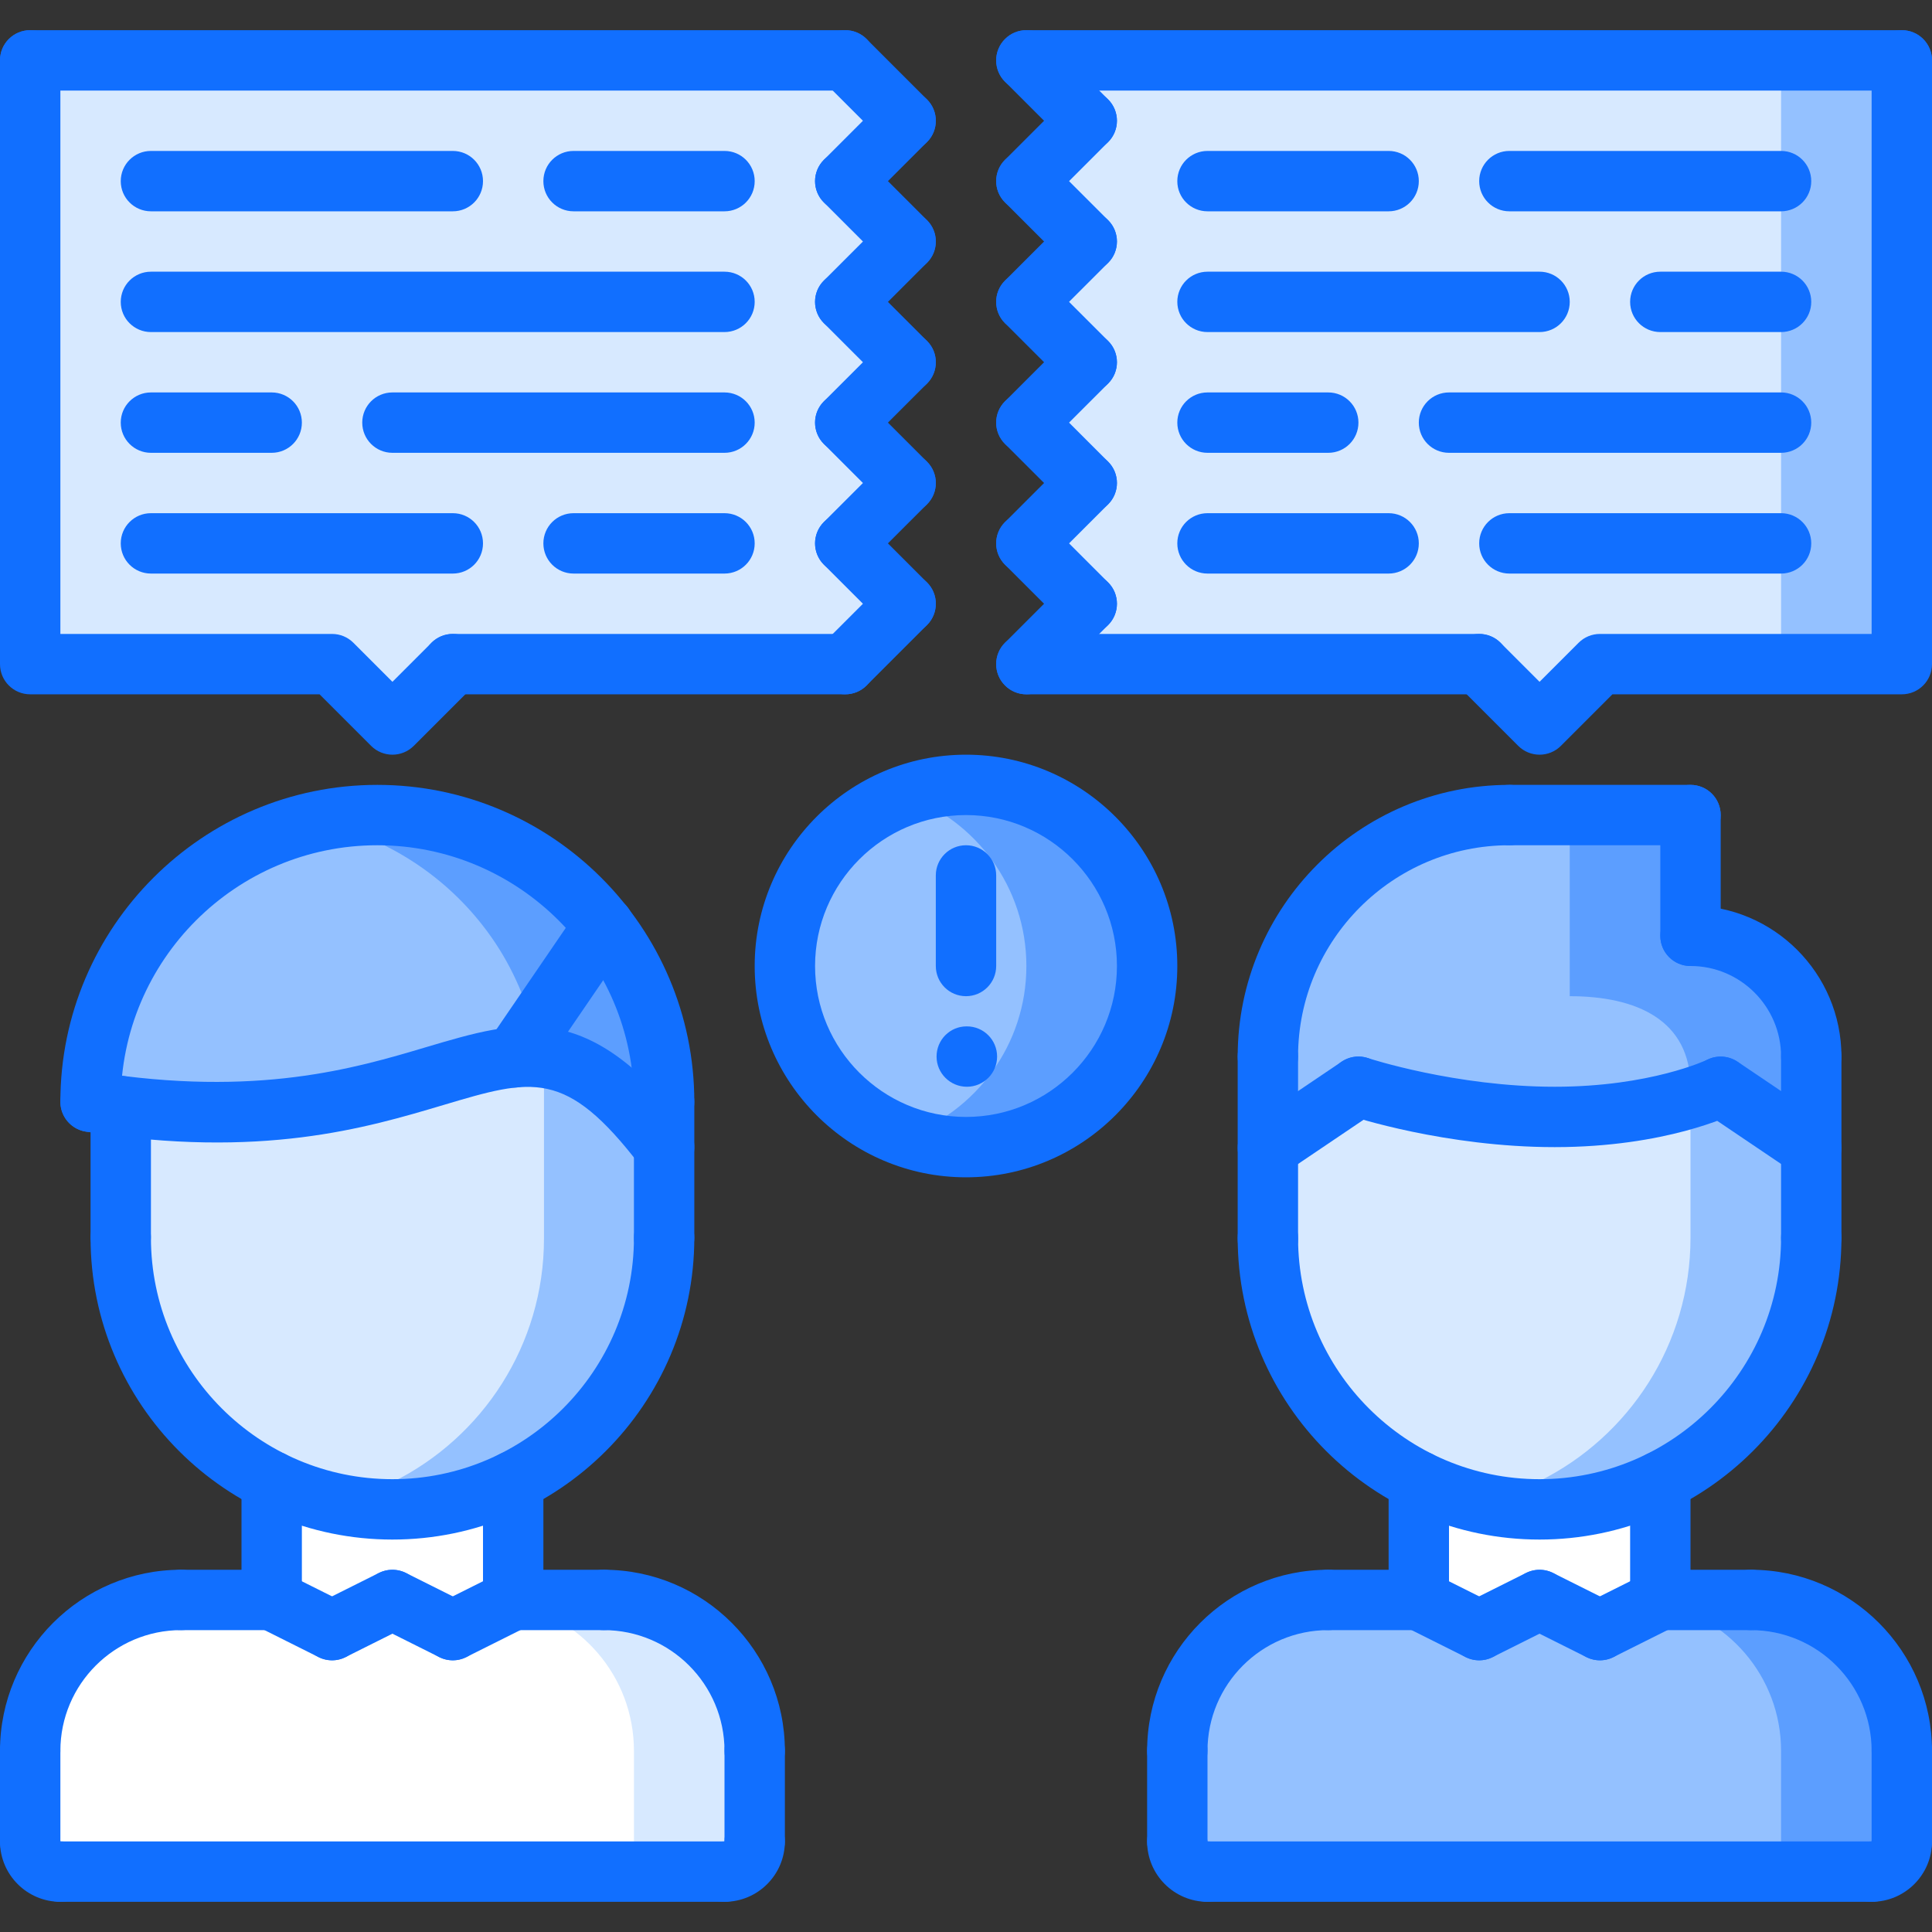 <?xml version="1.0" encoding="utf-8"?>
<!-- Generator: Adobe Illustrator 16.0.0, SVG Export Plug-In . SVG Version: 6.00 Build 0)  -->
<!DOCTYPE svg PUBLIC "-//W3C//DTD SVG 1.1//EN" "http://www.w3.org/Graphics/SVG/1.1/DTD/svg11.dtd">
<svg version="1.1" xmlns="http://www.w3.org/2000/svg" xmlns:xlink="http://www.w3.org/1999/xlink" x="0px" y="0px" width="64px"
	 height="64px" viewBox="0 0 64 64" enable-background="new 0 0 64 64" xml:space="preserve">
<rect x="0" y="0" width="64" height="64" fill="#333333" stroke="none"/>
<g id="_x35_0_document_x2C__optimization_x2C__documentation_x2C__business_x2C__office_x2C__corporation_x2C__job">
</g>
<g id="_x34_9_human_x2C__resource_x2C__conveyor_x2C__business_x2C__office_x2C__corporation_x2C__job">
</g>
<g id="_x34_8_knowledge_x2C__training_x2C__growth_x2C__book_x2C__business_x2C__office_x2C__corporation">
</g>
<g id="_x34_7_skill_x2C__competence_x2C__experience_x2C__business_x2C__office_x2C__corporation_x2C__job">
</g>
<g id="_x34_6_target_x2C__success_x2C__victory_x2C__business_x2C__office_x2C__corporation_x2C__job">
</g>
<g id="_x34_5_inbox_x2C__letter_x2C__email_x2C__business_x2C__office_x2C__corporation_x2C__job">
</g>
<g id="_x34_4_document_x2C__workflow_x2C__sharing_x2C__business_x2C__office_x2C__corporation_x2C__job">
</g>
<g id="_x34_3_budget_x2C__allocation_x2C__money_x2C__business_x2C__office_x2C__corporation_x2C__job">
</g>
<g id="_x34_2_case_x2C__task_x2C__project_x2C__business_x2C__office_x2C__corporation_x2C__job">
</g>
<g id="_x34_1_structure_x2C__structuring_x2C__tasks_x2C__business_x2C__office_x2C__corporation_x2C__job">
</g>
<g id="_x34_0_choice_x2C__dilemma_x2C__question_x2C__business_x2C__office_x2C__corporation_x2C__job">
</g>
<g id="_x33_9_workplace_x2C__table_x2C__laptop_x2C__business_x2C__office_x2C__corporation_x2C__job">
</g>
<g id="_x33_8_bribe_x2C__bag_x2C__money_x2C__business_x2C__office_x2C__corporation_x2C__job">
</g>
<g id="_x33_7_corruption_x2C__forage_x2C__money_x2C__business_x2C__office_x2C__corporation_x2C__job">
</g>
<g id="_x33_6_career_x2C__ladder_x2C__success_x2C__business_x2C__office_x2C__corporation_x2C__job">
</g>
<g id="_x33_5_review_x2C__feedback_x2C__rating_x2C__business_x2C__office_x2C__corporation_x2C__job">
</g>
<g id="_x33_4_manipulation_x2C__thread_x2C__puppet_x2C__business_x2C__office_x2C__corporation_x2C__job">
</g>
<g id="_x33_3_location_x2C__map_x2C__pin_x2C__business_x2C__office_x2C__corporation_x2C__job">
</g>
<g id="_x33_2_retirement_x2C__old_x2C__man_x2C__door_x2C__business_x2C__office_x2C__corporation">
</g>
<g id="_x33_1_victory_x2C__success_x2C__medal_x2C__reward_x2C__business_x2C__office_x2C__corporation">
</g>
<g id="_x33_0_dismissal_x2C__box_x2C__door_x2C__business_x2C__office_x2C__corporation_x2C__job">
</g>
<g id="_x32_9_meeting_x2C__discussion_x2C__question_x2C__business_x2C__office_x2C__corporation_x2C__job">
</g>
<g id="_x32_8_strategy_x2C__vision_x2C__eye_x2C__chess_x2C__business_x2C__office_x2C__corporation">
</g>
<g id="_x32_7_board_x2C__task_x2C__process_x2C__business_x2C__office_x2C__corporation_x2C__job">
</g>
<g id="_x32_6_scheme_x2C__board_x2C__structure_x2C__business_x2C__office_x2C__corporation_x2C__job">
</g>
<g id="_x32_5_conflict_x2C__dialog_x2C__discussion_x2C__business_x2C__office_x2C__corporation_x2C__job">
	<g>
		<path fill="#94C1FF" d="M22,36.5V38c-1.941-2.53-3.35-3.13-4.98-2.971L20,30.67C21.26,32.279,22,34.311,22,36.5z"/>
	</g>
	<g>
		<path fill="#94C1FF" d="M20,30.67l-2.98,4.359C14.359,35.29,11.1,37.52,4,36.641C3.68,36.6,3.34,36.55,3,36.5
			c0-5.25,4.25-9.5,9.5-9.5C15.549,27,18.27,28.439,20,30.67z"/>
	</g>
	<g>
		<path fill="#5C9EFF" d="M20,30.67l-2.33,3.406c0.084,0.315,0.162,0.633,0.213,0.959c0.596,0.059,1.184,0.26,1.797,0.66
			c0.066,0.043,0.133,0.084,0.201,0.132c0.102,0.073,0.205,0.155,0.309,0.239c0.094,0.078,0.189,0.159,0.287,0.246
			c0.092,0.083,0.184,0.168,0.277,0.26c0.121,0.12,0.246,0.254,0.371,0.391c0.078,0.083,0.152,0.161,0.23,0.251
			C21.564,37.453,21.777,37.711,22,38v-1.5C22,34.311,21.26,32.279,20,30.67z"/>
	</g>
	<g>
		<path fill="#5C9EFF" d="M11.445,27.062c-0.326,0.037-0.646,0.089-0.961,0.157h-0.002c2.229,0.475,4.174,1.72,5.518,3.451
			c0.777,0.994,1.342,2.153,1.67,3.406L20,30.67c-1.73-2.23-4.451-3.67-7.5-3.67c-0.346,0-0.686,0.02-1.021,0.057
			C11.467,27.058,11.457,27.061,11.445,27.062z"/>
	</g>
	<g>
		<path fill="#D7E9FF" d="M22,38v3c0,3.53-2.041,6.59-5,8.06C15.799,49.66,14.439,50,13,50c-1.441,0-2.801-0.34-4-0.94
			C6.039,47.59,4,44.53,4,41v-0.04v-4.319c7.1,0.879,10.359-1.351,13.02-1.611C18.65,34.87,20.059,35.47,22,38z"/>
	</g>
	<g>
		<path fill="#94C1FF" d="M18.02,35.051v5.977c0,3.53-2.041,6.59-5,8.06c-0.607,0.304-1.256,0.539-1.934,0.699
			C11.703,49.921,12.342,50,13,50c1.439,0,2.799-0.34,4-0.94c2.959-1.47,5-4.529,5-8.06v-3
			C20.465,35.999,19.262,35.215,18.02,35.051z"/>
	</g>
	<g>
		<path fill="#FFFFFF" d="M13,50c1.439,0,2.799-0.34,4-0.94V53l-2,1l-2-1l-2,1l-2-1v-3.94C10.199,49.66,11.559,50,13,50z"/>
	</g>
	<g>
		<path fill="#FFFFFF" d="M25,58v3c0,0.55-0.441,1-1,1H2c-0.551,0-1-0.45-1-1v-3c0-2.76,2.24-5,5-5h3l2,1l2-1l2,1l2-1h3
			C22.77,53,25,55.24,25,58z"/>
	</g>
	<g>
		<g>
			<path fill="#D7E9FF" d="M20,53h-3l-0.168,0.084C19.201,53.481,21,55.524,21,58v3c0,0.55-0.441,1-1,1h4c0.559,0,1-0.45,1-1v-3
				C25,55.24,22.77,53,20,53z"/>
		</g>
	</g>
	<g>
		<path fill="#FFFFFF" d="M51,50c1.439,0,2.801-0.34,4-0.94V53l-2,1l-2-1l-2,1l-2-1v-3.94C48.201,49.66,49.561,50,51,50z"/>
	</g>
	<g>
		<path fill="#94C1FF" d="M63,61c0,0.55-0.449,1-1,1H40c-0.549,0-1-0.45-1-1v-3c0-2.76,2.23-5,5-5h3l2,1l2-1l2,1l2-1h3
			c2.76,0,5,2.24,5,5V61z"/>
	</g>
	<g>
		<g>
			<path fill="#5C9EFF" d="M58,53h-3l-0.168,0.084C57.195,53.482,59,55.525,59,58v3c0,0.55-0.449,1-1,1h4c0.551,0,1-0.45,1-1v-3
				C63,55.24,60.76,53,58,53z"/>
		</g>
	</g>
	<g>
		<path fill="#D7E9FF" d="M60,38.03V41c0,3.53-2.039,6.59-5,8.06C53.801,49.66,52.439,50,51,50s-2.799-0.34-4-0.94
			c-2.949-1.46-4.98-4.5-5-8.01V41v-2.97L45,36c0,0,3.01,1,6.5,1s5.5-1,5.5-1L60,38.03z"/>
	</g>
	<g>
		<path fill="#94C1FF" d="M57,36c0,0-0.357,0.17-1,0.369V41c0,3.53-2.039,6.59-5,8.06c-0.627,0.313-1.297,0.551-2,0.711
			C49.643,49.918,50.313,50,51,50c1.439,0,2.801-0.34,4-0.94c2.961-1.47,5-4.529,5-8.06v-2.97L57,36z"/>
	</g>
	<g>
		<path fill="#94C1FF" d="M60,35v3.03L57,36c0,0-2.01,1-5.5,1S45,36,45,36l-3,2.03V35c0-4.42,3.58-8,8-8h6v4
			C58.211,31,60,32.79,60,35z"/>
	</g>
	<g>
		<g>
			<path fill="#5C9EFF" d="M56,31v-4h-4v6c2.211,0,4,0.79,4,3v0.369C56.643,36.17,57,36,57,36l3,2.03V35C60,32.79,58.211,31,56,31z"
				/>
		</g>
	</g>
	<g>
		<path fill="#94C1FF" d="M32,26c3.31,0,6,2.69,6,6s-2.69,6-6,6s-6-2.69-6-6S28.69,26,32,26z"/>
	</g>
	<g>
		<path fill="#5C9EFF" d="M32,26c-0.702,0-1.373,0.127-2,0.35c2.327,0.826,4,3.043,4,5.65s-1.673,4.824-4,5.65
			c0.627,0.223,1.298,0.35,2,0.35c3.31,0,6-2.69,6-6S35.31,26,32,26z"/>
	</g>
	<g>
		<polygon fill="#D7E9FF" points="49,22 34,22 36,20 34,18 36,16 34,14 36,12 34,10 36,8 34,6 36,4 34,2 63,2 63,22 53,22 51,24 		
			"/>
	</g>
	<g>
		<polygon fill="#D7E9FF" points="30,4 28,6 30,8 28,10 30,12 28,14 30,16 28,18 30,20 28,22 15,22 13,24 11,22 1,22 1,2 28,2 		"/>
	</g>
	<g>
		<rect x="59.001" y="2" fill="#94C1FF" width="3.999" height="20"/>
	</g>
	<g>
		<g>
			<g>
				<path fill="#116FFF" d="M39,59c-0.553,0-1-0.447-1-1c0-3.309,2.691-6,6-6c0.553,0,1,0.447,1,1s-0.447,1-1,1
					c-2.206,0-4,1.794-4,4C40,58.553,39.553,59,39,59z"/>
			</g>
			<g>
				<path fill="#116FFF" d="M47,54h-3c-0.553,0-1-0.447-1-1s0.447-1,1-1h3c0.553,0,1,0.447,1,1S47.553,54,47,54z"/>
			</g>
			<g>
				<path fill="#116FFF" d="M39,62c-0.553,0-1-0.447-1-1v-3c0-0.553,0.447-1,1-1s1,0.447,1,1v3C40,61.553,39.553,62,39,62z"/>
			</g>
			<g>
				<path fill="#116FFF" d="M40,63c-1.103,0-2-0.897-2-2c0-0.531,0.418-0.914,0.948-0.943c0.548-0.034,0.993,0.416,1.052,0.942
					c0.552,0,1,0.448,1,1C41,62.552,40.553,63,40,63z"/>
			</g>
			<g>
				<path fill="#116FFF" d="M63,59c-0.553,0-1-0.447-1-1c0-2.206-1.794-4-4-4c-0.553,0-1-0.447-1-1s0.447-1,1-1c3.309,0,6,2.691,6,6
					C64,58.553,63.553,59,63,59z"/>
			</g>
			<g>
				<path fill="#116FFF" d="M58,54h-3c-0.553,0-1-0.447-1-1s0.447-1,1-1h3c0.553,0,1,0.447,1,1S58.553,54,58,54z"/>
			</g>
			<g>
				<path fill="#116FFF" d="M63,62c-0.553,0-1-0.447-1-1v-3c0-0.553,0.447-1,1-1s1,0.447,1,1v3C64,61.553,63.553,62,63,62z"/>
			</g>
			<g>
				<path fill="#116FFF" d="M62,63c-0.553,0-1-0.447-1-1s0.447-1,1-1c0-0.553,0.447-1,1-1s1,0.447,1,1C64,62.103,63.103,63,62,63z"
					/>
			</g>
			<g>
				<path fill="#116FFF" d="M62,63H40c-0.553,0-1-0.447-1-1s0.447-1,1-1h22c0.553,0,1,0.447,1,1S62.553,63,62,63z"/>
			</g>
			<g>
				<path fill="#116FFF" d="M47,54c-0.553,0-1-0.447-1-1v-3.936c0-0.553,0.447-1,1-1s1,0.447,1,1V53C48,53.553,47.553,54,47,54z"/>
			</g>
			<g>
				<path fill="#116FFF" d="M55,54c-0.553,0-1-0.447-1-1v-3.936c0-0.553,0.447-1,1-1s1,0.447,1,1V53C56,53.553,55.553,54,55,54z"/>
			</g>
			<g>
				<path fill="#116FFF" d="M50.999,51C45.485,51,41,46.515,41,41.002c0-0.553,0.447-1,1-1s1,0.447,1,1
					C43,45.412,46.588,49,50.999,49C55.411,49,59,45.412,59,41.002c0-0.553,0.447-1,1-1s1,0.447,1,1C61,46.515,56.514,51,50.999,51z
					"/>
			</g>
			<g>
				<path fill="#116FFF" d="M42,42.051c-0.553,0-1-0.447-1-1V35c0-0.553,0.447-1,1-1s1,0.447,1,1v6.051
					C43,41.604,42.553,42.051,42,42.051z"/>
			</g>
			<g>
				<path fill="#116FFF" d="M60,42.002c-0.553,0-1-0.447-1-1V35c0-0.553,0.447-1,1-1s1,0.447,1,1v6.002
					C61,41.555,60.553,42.002,60,42.002z"/>
			</g>
			<g>
				<path fill="#116FFF" d="M60,35.999c-0.553,0-1-0.447-1-1C59,33.346,57.654,32,56,32c-0.553,0-1-0.447-1-1s0.447-1,1-1
					c2.757,0,5,2.242,5,4.999C61,35.552,60.553,35.999,60,35.999z"/>
			</g>
			<g>
				<path fill="#116FFF" d="M56,32c-0.553,0-1-0.447-1-1v-4c0-0.553,0.447-1,1-1s1,0.447,1,1v4C57,31.553,56.553,32,56,32z"/>
			</g>
			<g>
				<path fill="#116FFF" d="M56,28h-6c-0.553,0-1-0.447-1-1s0.447-1,1-1h6c0.553,0,1,0.447,1,1S56.553,28,56,28z"/>
			</g>
			<g>
				<path fill="#116FFF" d="M42,36c-0.553,0-1-0.447-1-1c0-4.963,4.037-9,9-9c0.553,0,1,0.447,1,1s-0.447,1-1,1
					c-3.859,0-7,3.141-7,7C43,35.553,42.553,36,42,36z"/>
			</g>
			<g>
				<g>
					<path fill="#116FFF" d="M59.999,39.025c-0.192,0-0.387-0.056-0.559-0.171l-3-2.025c-0.458-0.31-0.578-0.931-0.27-1.389
						c0.31-0.457,0.93-0.577,1.389-0.27l3,2.025c0.458,0.31,0.578,0.931,0.27,1.389C60.636,38.871,60.32,39.025,59.999,39.025z"/>
				</g>
				<g>
					<path fill="#116FFF" d="M51.5,38c-3.612,0-6.687-1.008-6.815-1.051c-0.523-0.175-0.807-0.74-0.634-1.264
						c0.174-0.523,0.739-0.81,1.264-0.635C45.344,35.061,48.223,36,51.5,36c3.178,0,5.04-0.888,5.059-0.897
						c0.494-0.24,1.095-0.037,1.337,0.457c0.243,0.494,0.043,1.09-0.449,1.336C57.355,36.94,55.186,38,51.5,38z"/>
				</g>
				<g>
					<path fill="#116FFF" d="M42.001,39.025c-0.321,0-0.637-0.154-0.83-0.44c-0.309-0.458-0.188-1.079,0.27-1.389l3-2.025
						c0.458-0.308,1.079-0.188,1.389,0.27c0.309,0.458,0.188,1.079-0.27,1.389l-3,2.025C42.388,38.97,42.193,39.025,42.001,39.025z"
						/>
				</g>
			</g>
			<g>
				<path fill="#116FFF" d="M48.999,55c-0.15,0-0.303-0.034-0.446-0.105l-2-1c-0.494-0.247-0.694-0.848-0.447-1.342
					s0.848-0.691,1.342-0.447l2,1c0.494,0.247,0.694,0.848,0.447,1.342C49.719,54.798,49.366,55,48.999,55z"/>
			</g>
			<g>
				<path fill="#116FFF" d="M49.001,55c-0.367,0-0.72-0.202-0.896-0.553c-0.247-0.494-0.047-1.095,0.447-1.342l2-1
					c0.494-0.244,1.095-0.047,1.342,0.447s0.047,1.095-0.447,1.342l-2,1C49.304,54.966,49.151,55,49.001,55z"/>
			</g>
			<g>
				<path fill="#116FFF" d="M53.001,55c-0.367,0-0.72-0.202-0.896-0.553c-0.247-0.494-0.047-1.095,0.447-1.342l2-1
					c0.494-0.244,1.095-0.047,1.342,0.447s0.047,1.095-0.447,1.342l-2,1C53.304,54.966,53.151,55,53.001,55z"/>
			</g>
			<g>
				<path fill="#116FFF" d="M52.999,55c-0.15,0-0.303-0.034-0.446-0.105l-2-1c-0.494-0.247-0.694-0.848-0.447-1.342
					c0.248-0.494,0.848-0.691,1.342-0.447l2,1c0.494,0.247,0.694,0.848,0.447,1.342C53.719,54.798,53.366,55,52.999,55z"/>
			</g>
		</g>
		<g>
			<path fill="#116FFF" d="M51,25c-0.256,0-0.512-0.098-0.707-0.293l-2-2c-0.391-0.391-0.391-1.023,0-1.414s1.023-0.391,1.414,0
				L51,22.586l1.293-1.293C52.48,21.105,52.734,21,53,21h9V2c0-0.553,0.447-1,1-1s1,0.447,1,1v20c0,0.553-0.447,1-1,1h-9.586
				l-1.707,1.707C51.512,24.902,51.256,25,51,25z"/>
		</g>
		<g>
			<path fill="#116FFF" d="M13,25c-0.256,0-0.512-0.098-0.707-0.293L10.586,23H1c-0.553,0-1-0.447-1-1V2c0-0.553,0.447-1,1-1
				s1,0.447,1,1v19h9c0.266,0,0.52,0.105,0.707,0.293L13,22.586l1.293-1.293c0.391-0.391,1.023-0.391,1.414,0s0.391,1.023,0,1.414
				l-2,2C13.512,24.902,13.256,25,13,25z"/>
		</g>
		<g>
			<path fill="#116FFF" d="M15,7H5C4.447,7,4,6.553,4,6s0.447-1,1-1h10c0.553,0,1,0.447,1,1S15.553,7,15,7z"/>
		</g>
		<g>
			<path fill="#116FFF" d="M51,11H40c-0.553,0-1-0.447-1-1s0.447-1,1-1h11c0.553,0,1,0.447,1,1S51.553,11,51,11z"/>
		</g>
		<g>
			<path fill="#116FFF" d="M24,11H5c-0.553,0-1-0.447-1-1s0.447-1,1-1h19c0.553,0,1,0.447,1,1S24.553,11,24,11z"/>
		</g>
		<g>
			<path fill="#116FFF" d="M24,7h-5c-0.553,0-1-0.447-1-1s0.447-1,1-1h5c0.553,0,1,0.447,1,1S24.553,7,24,7z"/>
		</g>
		<g>
			<path fill="#116FFF" d="M46,7h-6c-0.553,0-1-0.447-1-1s0.447-1,1-1h6c0.553,0,1,0.447,1,1S46.553,7,46,7z"/>
		</g>
		<g>
			<path fill="#116FFF" d="M59,7h-9c-0.553,0-1-0.447-1-1s0.447-1,1-1h9c0.553,0,1,0.447,1,1S59.553,7,59,7z"/>
		</g>
		<g>
			<path fill="#116FFF" d="M15,19H5c-0.553,0-1-0.447-1-1s0.447-1,1-1h10c0.553,0,1,0.447,1,1S15.553,19,15,19z"/>
		</g>
		<g>
			<path fill="#116FFF" d="M24,19h-5c-0.553,0-1-0.447-1-1s0.447-1,1-1h5c0.553,0,1,0.447,1,1S24.553,19,24,19z"/>
		</g>
		<g>
			<path fill="#116FFF" d="M46,19h-6c-0.553,0-1-0.447-1-1s0.447-1,1-1h6c0.553,0,1,0.447,1,1S46.553,19,46,19z"/>
		</g>
		<g>
			<path fill="#116FFF" d="M59,19h-9c-0.553,0-1-0.447-1-1s0.447-1,1-1h9c0.553,0,1,0.447,1,1S59.553,19,59,19z"/>
		</g>
		<g>
			<path fill="#116FFF" d="M9,15H5c-0.553,0-1-0.447-1-1s0.447-1,1-1h4c0.553,0,1,0.447,1,1S9.553,15,9,15z"/>
		</g>
		<g>
			<path fill="#116FFF" d="M24,15H13c-0.553,0-1-0.447-1-1s0.447-1,1-1h11c0.553,0,1,0.447,1,1S24.553,15,24,15z"/>
		</g>
		<g>
			<path fill="#116FFF" d="M44,15h-4c-0.553,0-1-0.447-1-1s0.447-1,1-1h4c0.553,0,1,0.447,1,1S44.553,15,44,15z"/>
		</g>
		<g>
			<path fill="#116FFF" d="M59,15H48c-0.553,0-1-0.447-1-1s0.447-1,1-1h11c0.553,0,1,0.447,1,1S59.553,15,59,15z"/>
		</g>
		<g>
			<path fill="#116FFF" d="M59,11h-4c-0.553,0-1-0.447-1-1s0.447-1,1-1h4c0.553,0,1,0.447,1,1S59.553,11,59,11z"/>
		</g>
		<g>
			<path fill="#116FFF" d="M28,23c-0.256,0-0.512-0.098-0.707-0.293c-0.391-0.391-0.391-1.023,0-1.414l2-2
				c0.391-0.391,1.023-0.391,1.414,0s0.391,1.023,0,1.414l-2,2C28.512,22.902,28.256,23,28,23z"/>
		</g>
		<g>
			<path fill="#116FFF" d="M30,21c-0.256,0-0.512-0.098-0.707-0.293l-2-2c-0.391-0.391-0.391-1.023,0-1.414s1.023-0.391,1.414,0l2,2
				c0.391,0.391,0.391,1.023,0,1.414C30.512,20.902,30.256,21,30,21z"/>
		</g>
		<g>
			<path fill="#116FFF" d="M28,19c-0.256,0-0.512-0.098-0.707-0.293c-0.391-0.391-0.391-1.023,0-1.414l2-2
				c0.391-0.391,1.023-0.391,1.414,0s0.391,1.023,0,1.414l-2,2C28.512,18.902,28.256,19,28,19z"/>
		</g>
		<g>
			<path fill="#116FFF" d="M30,17c-0.256,0-0.512-0.098-0.707-0.293l-2-2c-0.391-0.391-0.391-1.023,0-1.414s1.023-0.391,1.414,0l2,2
				c0.391,0.391,0.391,1.023,0,1.414C30.512,16.902,30.256,17,30,17z"/>
		</g>
		<g>
			<path fill="#116FFF" d="M28,15c-0.256,0-0.512-0.098-0.707-0.293c-0.391-0.391-0.391-1.023,0-1.414l2-2
				c0.391-0.391,1.023-0.391,1.414,0s0.391,1.023,0,1.414l-2,2C28.512,14.902,28.256,15,28,15z"/>
		</g>
		<g>
			<path fill="#116FFF" d="M30,13c-0.256,0-0.512-0.098-0.707-0.293l-2-2c-0.391-0.391-0.391-1.023,0-1.414s1.023-0.391,1.414,0l2,2
				c0.391,0.391,0.391,1.023,0,1.414C30.512,12.902,30.256,13,30,13z"/>
		</g>
		<g>
			<path fill="#116FFF" d="M28,11c-0.256,0-0.512-0.098-0.707-0.293c-0.391-0.391-0.391-1.023,0-1.414l2-2
				c0.391-0.391,1.023-0.391,1.414,0s0.391,1.023,0,1.414l-2,2C28.512,10.902,28.256,11,28,11z"/>
		</g>
		<g>
			<path fill="#116FFF" d="M30,9c-0.256,0-0.512-0.098-0.707-0.293l-2-2c-0.391-0.391-0.391-1.023,0-1.414s1.023-0.391,1.414,0l2,2
				c0.391,0.391,0.391,1.023,0,1.414C30.512,8.902,30.256,9,30,9z"/>
		</g>
		<g>
			<path fill="#116FFF" d="M28,7c-0.256,0-0.512-0.098-0.707-0.293c-0.391-0.391-0.391-1.023,0-1.414l2-2
				c0.391-0.391,1.023-0.391,1.414,0s0.391,1.023,0,1.414l-2,2C28.512,6.902,28.256,7,28,7z"/>
		</g>
		<g>
			<path fill="#116FFF" d="M30,5c-0.256,0-0.512-0.098-0.707-0.293l-2-2c-0.391-0.391-0.391-1.023,0-1.414s1.023-0.391,1.414,0l2,2
				c0.391,0.391,0.391,1.023,0,1.414C30.512,4.902,30.256,5,30,5z"/>
		</g>
		<g>
			<path fill="#116FFF" d="M34,7c-0.256,0-0.512-0.098-0.707-0.293c-0.391-0.391-0.391-1.023,0-1.414l2-2
				c0.391-0.391,1.023-0.391,1.414,0s0.391,1.023,0,1.414l-2,2C34.512,6.902,34.256,7,34,7z"/>
		</g>
		<g>
			<path fill="#116FFF" d="M36,9c-0.256,0-0.512-0.098-0.707-0.293l-2-2c-0.391-0.391-0.391-1.023,0-1.414s1.023-0.391,1.414,0l2,2
				c0.391,0.391,0.391,1.023,0,1.414C36.512,8.902,36.256,9,36,9z"/>
		</g>
		<g>
			<path fill="#116FFF" d="M34,11c-0.256,0-0.512-0.098-0.707-0.293c-0.391-0.391-0.391-1.023,0-1.414l2-2
				c0.391-0.391,1.023-0.391,1.414,0s0.391,1.023,0,1.414l-2,2C34.512,10.902,34.256,11,34,11z"/>
		</g>
		<g>
			<path fill="#116FFF" d="M36,13c-0.256,0-0.512-0.098-0.707-0.293l-2-2c-0.391-0.391-0.391-1.023,0-1.414s1.023-0.391,1.414,0l2,2
				c0.391,0.391,0.391,1.023,0,1.414C36.512,12.902,36.256,13,36,13z"/>
		</g>
		<g>
			<path fill="#116FFF" d="M34,15c-0.256,0-0.512-0.098-0.707-0.293c-0.391-0.391-0.391-1.023,0-1.414l2-2
				c0.391-0.391,1.023-0.391,1.414,0s0.391,1.023,0,1.414l-2,2C34.512,14.902,34.256,15,34,15z"/>
		</g>
		<g>
			<path fill="#116FFF" d="M36,17c-0.256,0-0.512-0.098-0.707-0.293l-2-2c-0.391-0.391-0.391-1.023,0-1.414s1.023-0.391,1.414,0l2,2
				c0.391,0.391,0.391,1.023,0,1.414C36.512,16.902,36.256,17,36,17z"/>
		</g>
		<g>
			<path fill="#116FFF" d="M34,19c-0.256,0-0.512-0.098-0.707-0.293c-0.391-0.391-0.391-1.023,0-1.414l2-2
				c0.391-0.391,1.023-0.391,1.414,0s0.391,1.023,0,1.414l-2,2C34.512,18.902,34.256,19,34,19z"/>
		</g>
		<g>
			<path fill="#116FFF" d="M36,21c-0.256,0-0.512-0.098-0.707-0.293l-2-2c-0.391-0.391-0.391-1.023,0-1.414s1.023-0.391,1.414,0l2,2
				c0.391,0.391,0.391,1.023,0,1.414C36.512,20.902,36.256,21,36,21z"/>
		</g>
		<g>
			<path fill="#116FFF" d="M34,23c-0.256,0-0.512-0.098-0.707-0.293c-0.391-0.391-0.391-1.023,0-1.414l2-2
				c0.391-0.391,1.023-0.391,1.414,0s0.391,1.023,0,1.414l-2,2C34.512,22.902,34.256,23,34,23z"/>
		</g>
		<g>
			<path fill="#116FFF" d="M36,5c-0.256,0-0.512-0.098-0.707-0.293l-2-2c-0.391-0.391-0.391-1.023,0-1.414s1.023-0.391,1.414,0l2,2
				c0.391,0.391,0.391,1.023,0,1.414C36.512,4.902,36.256,5,36,5z"/>
		</g>
		<g>
			<path fill="#116FFF" d="M28,23H15c-0.553,0-1-0.447-1-1s0.447-1,1-1h13c0.553,0,1,0.447,1,1S28.553,23,28,23z"/>
		</g>
		<g>
			<path fill="#116FFF" d="M28,3H1C0.447,3,0,2.553,0,2s0.447-1,1-1h27c0.553,0,1,0.447,1,1S28.553,3,28,3z"/>
		</g>
		<g>
			<path fill="#116FFF" d="M63,3H34c-0.553,0-1-0.447-1-1s0.447-1,1-1h29c0.553,0,1,0.447,1,1S63.553,3,63,3z"/>
		</g>
		<g>
			<path fill="#116FFF" d="M49,23H34c-0.553,0-1-0.447-1-1s0.447-1,1-1h15c0.553,0,1,0.447,1,1S49.553,23,49,23z"/>
		</g>
		<g>
			<g>
				<path fill="#116FFF" d="M32.03,36c-0.553,0-1.005-0.447-1.005-1s0.442-1,0.994-1h0.011c0.552,0,1,0.447,1,1S32.582,36,32.03,36z
					"/>
			</g>
			<g>
				<path fill="#116FFF" d="M32,39c-3.859,0-7-3.141-7-7s3.141-7,7-7s7,3.141,7,7S35.859,39,32,39z M32,27c-2.757,0-5,2.243-5,5
					s2.243,5,5,5s5-2.243,5-5S34.757,27,32,27z"/>
			</g>
			<g>
				<path fill="#116FFF" d="M32,33c-0.553,0-1-0.447-1-1v-3c0-0.553,0.447-1,1-1s1,0.447,1,1v3C33,32.553,32.553,33,32,33z"/>
			</g>
		</g>
		<g>
			<g>
				<path fill="#116FFF" d="M4,41.96c-0.553,0-1-0.447-1-1v-4.32c0-0.553,0.447-1,1-1s1,0.447,1,1v4.32
					C5,41.513,4.553,41.96,4,41.96z"/>
			</g>
			<g>
				<path fill="#116FFF" d="M22,42c-0.553,0-1-0.447-1-1v-4.501c0-0.553,0.447-1,1-1s1,0.447,1,1V41C23,41.553,22.553,42,22,42z"/>
			</g>
			<g>
				<path fill="#116FFF" d="M22,37.499c-0.553,0-1-0.447-1-1C21,31.813,17.187,28,12.499,28C7.813,28,4,31.813,4,36.499
					c0,0.553-0.447,1-1,1s-1-0.447-1-1C2,30.71,6.71,26,12.499,26C18.289,26,23,30.71,23,36.499C23,37.052,22.553,37.499,22,37.499z
					"/>
			</g>
			<g>
				<path fill="#116FFF" d="M22.001,39c-0.301,0-0.598-0.135-0.795-0.392c-2.46-3.213-3.567-2.882-6.524-2.001
					c-2.546,0.758-6.032,1.798-11.838,0.879c-0.545-0.086-0.918-0.598-0.831-1.144c0.086-0.545,0.601-0.922,1.144-0.831
					c5.356,0.843,8.592-0.118,10.954-0.821c3.131-0.93,5.389-1.602,8.684,2.701c0.336,0.438,0.253,1.066-0.186,1.402
					C22.427,38.933,22.213,39,22.001,39z"/>
			</g>
			<g>
				<path fill="#116FFF" d="M17.021,36.028c-0.194,0-0.391-0.057-0.563-0.174c-0.456-0.312-0.573-0.935-0.262-1.391l2.979-4.36
					c0.313-0.455,0.934-0.572,1.391-0.262c0.456,0.312,0.573,0.935,0.262,1.391l-2.979,4.36
					C17.653,35.876,17.34,36.028,17.021,36.028z"/>
			</g>
			<g>
				<path fill="#116FFF" d="M1,59c-0.553,0-1-0.447-1-1c0-3.309,2.691-6,6-6c0.553,0,1,0.447,1,1s-0.447,1-1,1c-2.206,0-4,1.794-4,4
					C2,58.553,1.553,59,1,59z"/>
			</g>
			<g>
				<path fill="#116FFF" d="M9,54H6c-0.553,0-1-0.447-1-1s0.447-1,1-1h3c0.553,0,1,0.447,1,1S9.553,54,9,54z"/>
			</g>
			<g>
				<path fill="#116FFF" d="M1,62c-0.553,0-1-0.447-1-1v-3c0-0.553,0.447-1,1-1s1,0.447,1,1v3C2,61.553,1.553,62,1,62z"/>
			</g>
			<g>
				<path fill="#116FFF" d="M2,63c-1.103,0-2-0.897-2-2c0-0.531,0.418-0.914,0.948-0.943C1.509,60.022,1.94,60.473,2,60.999
					c0.552,0,1,0.448,1,1C3,62.552,2.553,63,2,63z"/>
			</g>
			<g>
				<path fill="#116FFF" d="M25,59c-0.553,0-1-0.447-1-1c0-2.206-1.794-4-4-4c-0.553,0-1-0.447-1-1s0.447-1,1-1c3.309,0,6,2.691,6,6
					C26,58.553,25.553,59,25,59z"/>
			</g>
			<g>
				<path fill="#116FFF" d="M20,54h-3c-0.553,0-1-0.447-1-1s0.447-1,1-1h3c0.553,0,1,0.447,1,1S20.553,54,20,54z"/>
			</g>
			<g>
				<path fill="#116FFF" d="M25,62c-0.553,0-1-0.447-1-1v-3c0-0.553,0.447-1,1-1s1,0.447,1,1v3C26,61.553,25.553,62,25,62z"/>
			</g>
			<g>
				<path fill="#116FFF" d="M24,63c-0.553,0-1-0.447-1-1s0.447-1,1-1c0-0.553,0.447-1,1-1s1,0.447,1,1C26,62.103,25.103,63,24,63z"
					/>
			</g>
			<g>
				<path fill="#116FFF" d="M24,63H2c-0.553,0-1-0.447-1-1s0.447-1,1-1h22c0.553,0,1,0.447,1,1S24.553,63,24,63z"/>
			</g>
			<g>
				<path fill="#116FFF" d="M9,54c-0.553,0-1-0.447-1-1v-3.936c0-0.553,0.447-1,1-1s1,0.447,1,1V53C10,53.553,9.553,54,9,54z"/>
			</g>
			<g>
				<path fill="#116FFF" d="M17,54c-0.553,0-1-0.447-1-1v-3.936c0-0.553,0.447-1,1-1s1,0.447,1,1V53C18,53.553,17.553,54,17,54z"/>
			</g>
			<g>
				<path fill="#116FFF" d="M12.999,51C7.485,51,3,46.515,3,41.002c0-0.553,0.447-1,1-1s1,0.447,1,1C5,45.412,8.588,49,12.999,49
					C17.411,49,21,45.412,21,41.002c0-0.553,0.447-1,1-1s1,0.447,1,1C23,46.515,18.514,51,12.999,51z"/>
			</g>
			<g>
				<path fill="#116FFF" d="M10.999,55c-0.15,0-0.303-0.034-0.446-0.105l-2-1c-0.494-0.247-0.694-0.848-0.447-1.342
					c0.248-0.494,0.848-0.691,1.342-0.447l2,1c0.494,0.247,0.694,0.848,0.447,1.342C11.719,54.798,11.366,55,10.999,55z"/>
			</g>
			<g>
				<path fill="#116FFF" d="M11.001,55c-0.367,0-0.72-0.202-0.896-0.553c-0.247-0.494-0.047-1.095,0.447-1.342l2-1
					c0.494-0.244,1.094-0.047,1.342,0.447c0.247,0.494,0.047,1.095-0.447,1.342l-2,1C11.304,54.966,11.151,55,11.001,55z"/>
			</g>
			<g>
				<path fill="#116FFF" d="M15.001,55c-0.367,0-0.72-0.202-0.896-0.553c-0.247-0.494-0.047-1.095,0.447-1.342l2-1
					c0.494-0.244,1.094-0.047,1.342,0.447c0.247,0.494,0.047,1.095-0.447,1.342l-2,1C15.304,54.966,15.151,55,15.001,55z"/>
			</g>
			<g>
				<path fill="#116FFF" d="M14.999,55c-0.15,0-0.303-0.034-0.446-0.105l-2-1c-0.494-0.247-0.694-0.848-0.447-1.342
					c0.248-0.494,0.848-0.691,1.342-0.447l2,1c0.494,0.247,0.694,0.848,0.447,1.342C15.719,54.798,15.366,55,14.999,55z"/>
			</g>
		</g>
	</g>
</g>
<g id="_x32_4_documentation_x2C__document_x2C__repository_x2C__business_x2C__office_x2C__corporation_x2C__job">
</g>
<g id="_x32_3_sprint_x2C__programming_x2C__code_x2C__business_x2C__office_x2C__corporation_x2C__job">
</g>
<g id="_x32_2_cram_x2C__tablet_x2C__work_x2C__business_x2C__office_x2C__corporation_x2C__job">
</g>
<g id="_x32_1_leader_x2C__discoverer_x2C__flag_x2C__business_x2C__office_x2C__corporation_x2C__job">
</g>
<g id="_x32_0_rally_x2C__collective_x2C__arm_x2C__business_x2C__office_x2C__corporation_x2C__job">
</g>
<g id="_x31_9_consolidation_x2C__portfolio_x2C__puzzle_x2C__business_x2C__office_x2C__corporation_x2C__job">
</g>
<g id="_x31_8_idea_x2C__creative_x2C__work_x2C__business_x2C__office_x2C__corporation_x2C__job">
</g>
<g id="_x31_7_problem_x2C__stress_x2C__resistance_x2C__business_x2C__office_x2C__corporation_x2C__job">
</g>
<g id="_x31_6_hard_x2C__skills_x2C__skill_x2C__portfolio_x2C__book_x2C__business_x2C__office">
</g>
<g id="_x31_5_time_x2C__management_x2C__clock_x2C__deadline_x2C__business_x2C__office_x2C__corporation">
</g>
<g id="_x31_4_multitasking_x2C__task_x2C__work_x2C__business_x2C__office_x2C__corporation_x2C__job">
</g>
<g id="_x31_3_tranquility_x2C__yoga_x2C__lotus_x2C__posture_x2C__business_x2C__office_x2C__corporation">
</g>
<g id="_x31_2_corporate_x2C__party_x2C__business_x2C__office_x2C__corporation_x2C__job">
</g>
<g id="_x31_1_dialog_x2C__discussion_x2C__work_x2C__business_x2C__office_x2C__corporation_x2C__job">
</g>
<g id="_x31_0_listening_x2C__skill_x2C__dialog_x2C__business_x2C__office_x2C__corporation_x2C__job">
</g>
<g id="_x39__training_x2C__book_x2C__lesson_x2C__business_x2C__office_x2C__corporation_x2C__job">
</g>
<g id="_x38__dress_x2C__code_x2C__shirt_x2C__business_x2C__office_x2C__corporation_x2C__job">
</g>
<g id="_x37__task_x2C__program_x2C__ticket_x2C__business_x2C__office_x2C__corporation_x2C__job">
</g>
<g id="_x36__plan_x2C__graph_x2C__stage_x2C__business_x2C__office_x2C__corporation_x2C__job">
</g>
<g id="_x35__boss_x2C__king_x2C__crown_x2C__business_x2C__office_x2C__corporation_x2C__job">
</g>
<g id="_x34__structure_x2C__structuring_x2C__business_x2C__office_x2C__corporation_x2C__job">
</g>
<g id="_x33__soft_x2C__skills_x2C__communication_x2C__business_x2C__office_x2C__corporation_x2C__job">
</g>
<g id="_x32__office_x2C__house_x2C__portfolio_x2C__business_x2C__corporation_x2C__job">
</g>
<g id="_x31__corporate_x2C__rules_x2C__book_x2C__business_x2C__office_x2C__corporation_x2C__job">
</g>
</svg>
